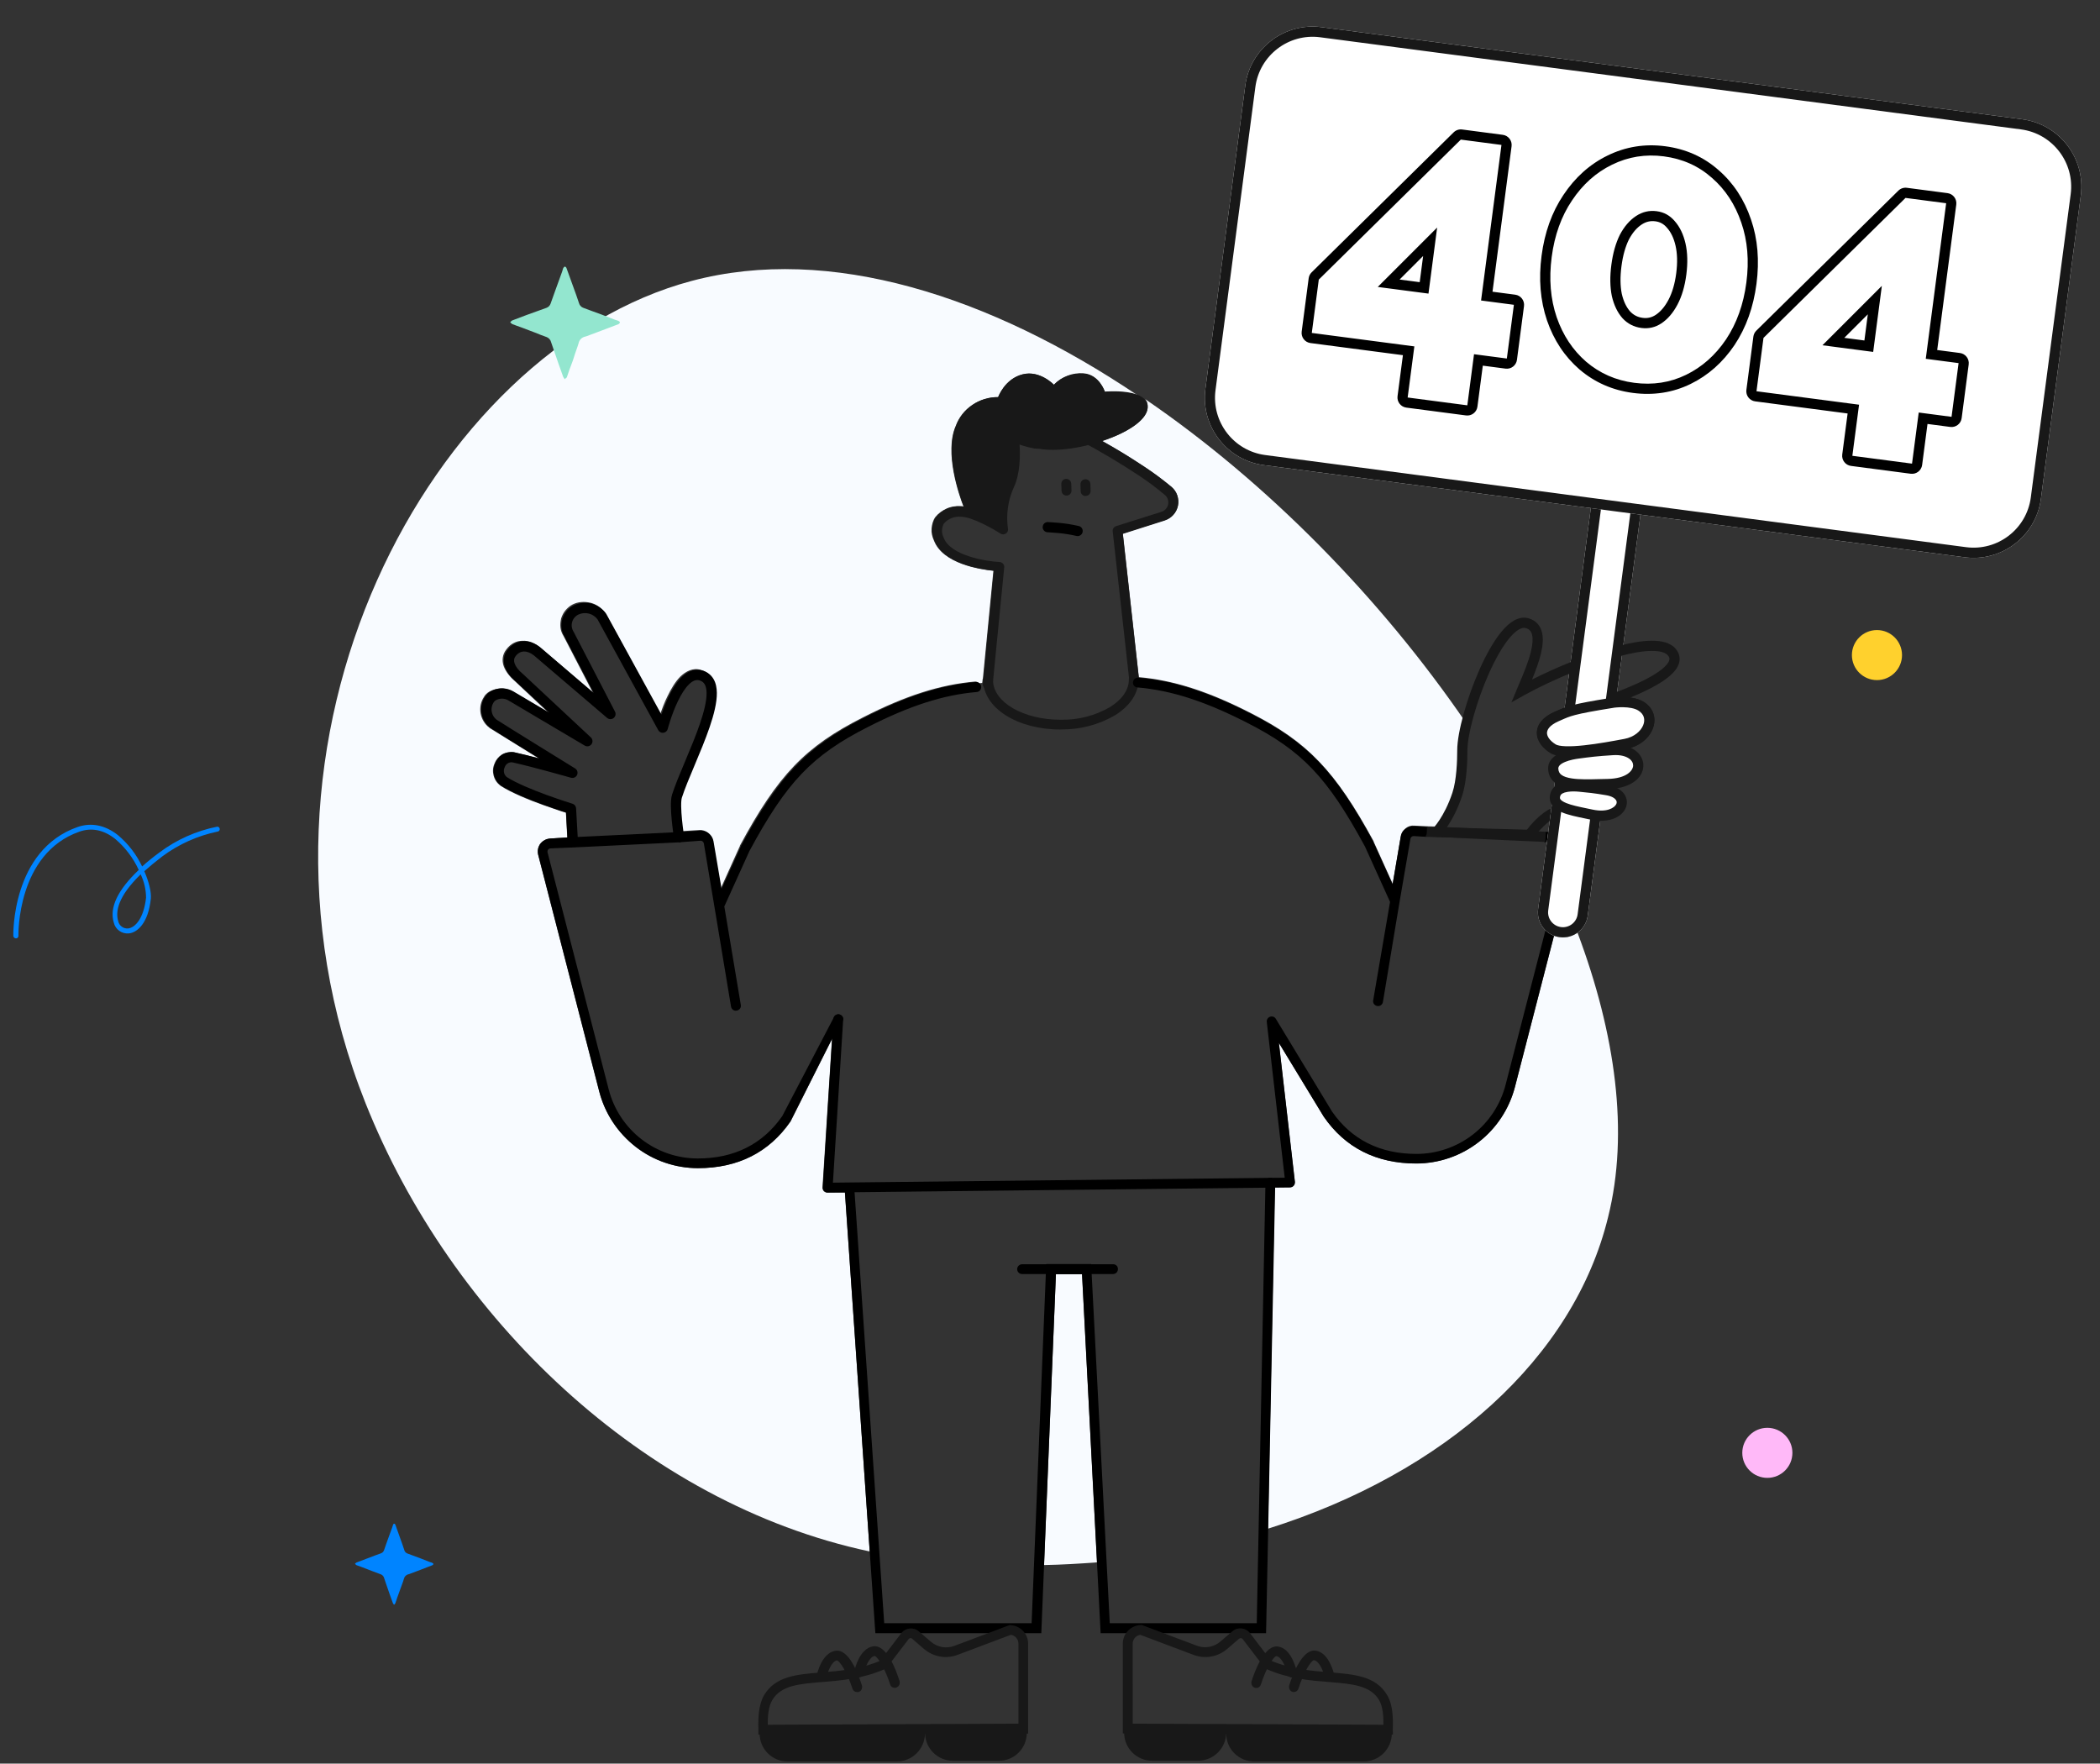 <svg width="618" height="519" viewBox="0 0 618 519" fill="none" xmlns="http://www.w3.org/2000/svg">
<rect x="0" y="0" width="618" height="519" fill="#333333" stroke="none"/>
<g clip-path="url(#clip0)">
<path d="M243.541 350.974C243.341 350.974 243.141 350.974 242.941 350.874C242.741 350.774 242.641 350.674 242.441 350.574C242.341 350.474 242.241 350.274 242.141 350.074C242.041 349.874 242.041 349.674 242.041 349.474L244.841 305.774L244.541 306.374L232.641 330.074C226.341 339.174 217.141 343.774 205.341 343.774C198.741 343.774 192.241 341.574 187.041 337.474C181.841 333.374 178.041 327.774 176.341 321.274L158.341 251.474C158.141 250.674 158.241 249.774 158.541 249.074C158.841 248.274 159.441 247.674 160.241 247.274C160.741 246.974 161.241 246.874 161.841 246.774L166.941 246.474L166.541 239.174C166.141 239.074 165.741 238.874 165.241 238.774C163.841 238.274 161.941 237.674 159.741 236.874C155.541 235.374 150.441 233.274 147.341 231.274C147.341 231.274 147.241 231.274 147.241 231.174C146.241 230.474 145.541 229.374 145.241 228.174C144.941 226.974 145.041 225.774 145.541 224.674C145.941 223.574 146.741 222.674 147.641 222.074C148.641 221.474 149.841 221.274 151.041 221.374C151.041 221.374 151.041 221.374 151.141 221.374C153.241 221.874 155.941 222.474 158.541 223.174C157.941 222.774 157.341 222.474 156.741 222.074C151.241 218.674 145.441 215.074 144.141 214.274C144.141 214.274 144.041 214.274 144.041 214.174C142.641 213.174 141.741 211.574 141.441 209.974C141.141 208.274 141.441 206.574 142.441 205.074C142.941 204.174 143.741 203.574 144.741 203.174C145.741 202.774 146.741 202.574 147.841 202.574C148.941 202.674 149.941 202.974 150.841 203.474L161.341 209.674L151.541 200.474C150.041 199.174 148.841 197.674 148.241 196.074C147.641 194.374 147.841 192.574 149.041 191.074C150.241 189.474 151.941 188.574 153.741 188.574C155.541 188.474 157.241 189.174 158.741 190.374L174.441 203.774L165.841 187.174C165.341 186.374 165.041 185.574 164.941 184.674C164.841 183.774 164.941 182.874 165.141 181.974C165.441 181.074 165.841 180.274 166.441 179.574C167.041 178.874 167.741 178.274 168.541 177.874C170.141 177.074 171.941 176.974 173.741 177.374C175.441 177.774 176.941 178.874 178.041 180.274C178.041 180.274 178.141 180.374 178.141 180.474L194.341 210.074C194.841 208.574 195.541 206.674 196.441 204.874C197.441 202.774 198.741 200.574 200.241 199.074C201.841 197.574 203.941 196.374 206.341 197.174C207.841 197.574 208.941 198.474 209.641 199.674C210.341 200.874 210.541 202.274 210.641 203.674C210.641 206.574 209.741 210.074 208.541 213.674C207.341 217.374 205.641 221.274 204.141 224.874V224.974C202.641 228.574 201.241 231.874 200.441 234.474C200.341 234.874 200.241 235.774 200.241 237.074C200.241 238.274 200.341 239.674 200.441 240.974C200.541 242.274 200.741 243.474 200.841 244.474V244.574L205.741 244.274C206.641 244.174 207.541 244.474 208.341 245.074C209.041 245.674 209.541 246.474 209.741 247.374L212.141 261.374L217.741 248.974V248.874C228.941 228.074 237.041 219.674 253.841 211.174C266.541 204.674 276.741 201.474 286.941 200.574C287.141 200.574 287.341 200.574 287.541 200.674C287.741 200.774 287.941 200.874 288.041 200.974C288.041 200.974 288.041 201.074 288.141 201.074C288.441 201.074 288.741 200.974 289.041 200.974L289.141 200.274V200.174C289.141 200.074 289.141 199.874 289.241 199.774L292.341 167.974C288.241 167.574 277.441 165.874 274.841 159.074C274.341 157.974 274.041 156.774 274.141 155.574C274.241 154.374 274.541 153.174 275.241 152.174C276.141 151.074 277.241 150.274 278.541 149.674C279.841 149.074 281.241 148.874 282.641 148.974C282.941 148.974 283.241 148.974 283.541 149.074C282.241 145.774 277.841 133.174 281.241 125.374C282.141 122.874 283.841 120.674 286.141 119.174C288.341 117.674 291.041 116.874 293.741 116.874C293.741 116.874 295.641 111.474 300.941 110.174C306.041 108.874 310.141 113.274 310.141 113.274C311.241 112.074 312.641 111.174 314.141 110.674C315.641 110.074 317.241 109.874 318.841 109.974C323.541 110.274 325.141 115.374 325.141 115.374C325.141 115.374 331.141 114.874 334.841 116.374C291.341 87.074 244.141 71.874 203.541 82.674C127.441 102.874 64.741 216.874 107.541 324.574C132.641 387.674 189.241 442.374 255.941 456.574L248.641 350.974H243.541Z" fill="#F8FBFF"/>
<path d="M310.741 374.974L307.241 460.574C312.541 460.474 317.641 460.174 322.841 459.774L318.441 374.974H310.741Z" fill="#F8FBFF"/>
<path d="M478.341 218.874C484.941 217.574 487.841 210.774 482.841 207.774C479.941 206.074 474.841 206.774 474.841 206.774C462.341 208.774 461.741 209.274 458.041 210.874C452.241 213.474 452.841 217.674 457.141 220.274C460.141 222.274 471.741 220.174 478.341 218.874Z" fill="white"/>
<path d="M430.341 220.774C430.341 218.774 430.741 215.974 431.541 212.874C406.441 176.174 373.041 142.074 337.041 117.474C337.641 118.174 337.841 118.974 337.741 120.074C337.241 123.874 331.441 127.474 324.341 129.774C328.641 132.174 332.941 134.774 337.041 137.574C339.741 139.374 342.241 141.274 344.741 143.274C345.541 143.974 346.141 144.774 346.441 145.774C346.741 146.774 346.841 147.774 346.641 148.774C346.441 149.774 345.941 150.774 345.241 151.474C344.541 152.274 343.641 152.774 342.741 153.074L330.441 156.974L335.141 199.274C345.241 200.174 355.441 203.374 368.141 209.874C384.841 218.374 392.941 226.874 404.241 247.574V247.674L409.841 260.074L412.241 246.074C412.341 245.174 412.841 244.374 413.641 243.774C414.341 243.174 415.241 242.874 416.241 242.974L420.341 243.174L424.041 243.274C425.241 241.574 427.241 238.474 428.841 233.774C430.141 229.774 430.341 223.774 430.341 220.774Z" fill="#F8FBFF"/>
<path d="M482.841 207.774C479.941 206.074 474.841 206.774 474.841 206.774C462.341 208.774 461.741 209.274 458.041 210.874C452.241 213.474 452.841 217.674 457.141 220.274C460.241 222.174 471.741 220.074 478.441 218.874C484.941 217.674 487.841 210.774 482.841 207.774Z" stroke="#181818" stroke-width="3"/>
<path d="M464.241 274.474C462.741 275.474 460.941 276.074 459.041 275.774C458.441 275.674 457.841 275.574 457.341 275.374L445.841 319.874C444.141 326.274 440.441 331.974 435.141 336.074C429.841 340.174 423.441 342.374 416.741 342.374C405.041 342.374 395.841 337.774 389.541 328.574L376.341 306.874L381.041 347.774C381.041 347.974 381.041 348.174 380.941 348.374C380.841 348.574 380.741 348.774 380.641 348.874C380.541 348.974 380.341 349.174 380.141 349.274C379.941 349.374 379.741 349.374 379.541 349.374H375.141L373.141 449.874C425.341 433.474 463.141 399.574 473.241 358.174C479.441 333.374 475.441 304.274 464.241 274.474Z" fill="#F8FBFF"/>
<path d="M115.949 472.274C115.821 472.122 115.711 471.957 115.62 471.781C114.948 469.906 114.249 468.017 113.632 466.141C113.427 465.58 113.235 465.019 113.057 464.444C113.001 464.202 112.891 463.976 112.734 463.784C112.577 463.592 112.378 463.438 112.152 463.335L109.603 462.377L106.697 461.255C106.108 461.035 105.518 460.844 104.929 460.611C104.754 460.498 104.597 460.359 104.463 460.2C104.627 460.077 104.751 459.872 104.929 459.817L107.889 458.695L110.631 457.654L112.138 457.107C112.342 457.031 112.527 456.91 112.679 456.754C112.831 456.598 112.946 456.41 113.015 456.203C113.317 455.291 113.618 454.428 113.92 453.616C114.427 452.247 114.921 450.878 115.414 449.51C115.482 449.239 115.569 448.974 115.674 448.716C115.674 448.565 115.894 448.401 116.031 448.401C116.168 448.401 116.305 448.579 116.36 448.729C117.045 450.618 117.73 452.494 118.375 454.369C118.58 454.944 118.772 455.533 118.964 456.108C119.017 456.351 119.132 456.577 119.298 456.764C119.463 456.951 119.674 457.092 119.91 457.175C121.198 457.641 122.473 458.12 123.761 458.613C124.666 458.968 125.584 459.338 126.502 459.68C126.735 459.776 126.996 459.817 127.215 459.927C127.434 460.036 127.544 460.146 127.544 460.269C127.522 460.349 127.483 460.422 127.428 460.484C127.373 460.546 127.305 460.594 127.229 460.625C124.995 461.515 122.761 462.336 120.54 463.185C120.44 463.231 120.334 463.263 120.225 463.28C119.888 463.352 119.58 463.52 119.337 463.762C119.094 464.005 118.926 464.313 118.854 464.649C118.58 465.649 118.169 466.607 117.826 467.592L116.839 470.33C116.661 470.85 116.511 471.384 116.305 471.904C116.264 471.973 116.127 472.096 115.949 472.274Z" fill="#0084FF"/>
<path d="M520.105 434.917C524.177 434.917 527.479 431.62 527.479 427.552C527.479 423.485 524.177 420.188 520.105 420.188C516.032 420.188 512.731 423.485 512.731 427.552C512.731 431.62 516.032 434.917 520.105 434.917Z" fill="#FFB9F8"/>
<path d="M552.363 200.145C556.435 200.145 559.737 196.848 559.737 192.781C559.737 188.714 556.435 185.416 552.363 185.416C548.291 185.416 544.989 188.714 544.989 192.781C544.989 196.848 548.291 200.145 552.363 200.145Z" fill="#FFD12D"/>
<path d="M166.201 111.605C166.034 111.388 165.883 111.159 165.749 110.92C164.803 108.306 163.885 105.705 163.008 103.104C162.734 102.337 162.459 101.543 162.199 100.75C162.123 100.412 161.968 100.096 161.746 99.83C161.525 99.563 161.243 99.353 160.924 99.216C159.732 98.792 158.567 98.354 157.361 97.847L153.249 96.287C152.427 95.972 151.604 95.726 150.782 95.384C150.536 95.236 150.318 95.046 150.138 94.822C150.357 94.644 150.535 94.371 150.782 94.288C152.152 93.755 153.523 93.248 154.894 92.728L158.69 91.359L160.815 90.593C161.099 90.49 161.356 90.325 161.568 90.109C161.779 89.894 161.939 89.633 162.035 89.347C162.459 88.142 162.884 86.938 163.309 85.774L165.406 79.997C165.502 79.627 165.616 79.261 165.749 78.902C165.859 78.697 166.078 78.464 166.256 78.464C166.434 78.464 166.654 78.724 166.722 78.93L169.546 86.732L170.368 89.141C170.452 89.484 170.622 89.799 170.862 90.057C171.102 90.316 171.403 90.51 171.739 90.62C173.548 91.263 175.343 91.989 177.139 92.605L180.976 94.097C181.305 94.22 181.675 94.275 181.977 94.425C182.279 94.576 182.429 94.727 182.429 94.904C182.397 95.012 182.343 95.111 182.27 95.196C182.196 95.281 182.106 95.35 182.004 95.397C178.852 96.615 175.741 97.765 172.616 98.943C172.479 99 172.337 99.041 172.191 99.066C171.716 99.166 171.28 99.404 170.939 99.75C170.598 100.096 170.366 100.534 170.272 101.01C169.874 102.379 169.299 103.747 168.901 105.116C168.504 106.485 167.969 107.635 167.531 108.922C167.284 109.634 167.065 110.373 166.791 111.085C166.599 111.194 166.448 111.345 166.201 111.605Z" fill="#93E6CF"/>
<path d="M4.125 275.893C3.999 275.766 3.926 275.596 3.918 275.418C3.906 275.172 3.372 250.195 22.818 243.386C26.839 241.985 30.933 242.798 34.685 245.749C37.707 248.278 40.145 251.43 41.831 254.989C43.334 253.626 45.042 252.245 46.96 250.836C51.966 247.089 57.748 244.509 63.883 243.283C64.062 243.263 64.242 243.312 64.386 243.42C64.53 243.529 64.627 243.688 64.656 243.866C64.677 243.959 64.678 244.055 64.66 244.149C64.643 244.243 64.606 244.332 64.552 244.41C64.499 244.489 64.43 244.557 64.35 244.608C64.27 244.659 64.18 244.694 64.085 244.709C58.187 245.927 52.627 248.416 47.792 252.003C45.738 253.572 43.984 255.032 42.468 256.377C43.859 259.556 44.554 262.547 44.392 264.426C43.663 271.653 40.398 274.494 37.865 274.689C36.876 274.776 35.888 274.502 35.084 273.919C34.279 273.337 33.713 272.483 33.488 271.516C32.142 267.119 34.62 261.915 40.829 256.014C39.217 252.499 36.852 249.381 33.899 246.881C30.506 244.209 26.964 243.487 23.381 244.741C4.932 251.181 5.41 275.146 5.423 275.415C5.425 275.556 5.386 275.695 5.311 275.815C5.238 275.933 5.132 276.027 5.005 276.085C4.875 276.144 4.73 276.16 4.59 276.131C4.451 276.114 4.32 276.056 4.214 275.965L4.125 275.893ZM41.398 257.307C34.663 263.851 33.962 268.263 34.772 271.043C34.906 271.697 35.274 272.279 35.806 272.682C36.339 273.084 37 273.28 37.666 273.232C39.869 273.011 42.336 270.114 42.983 264.165C42.965 261.791 42.423 259.449 41.398 257.307Z" fill="#0084FF"/>
<path d="M372.586 480.627H323.902L318.42 374.936H310.744L306.441 480.627H257.606L248.573 349.626C248.533 349.445 248.533 349.258 248.573 349.078C248.629 348.896 248.723 348.728 248.848 348.584C248.973 348.44 249.127 348.324 249.3 348.243C249.466 348.157 249.648 348.106 249.834 348.092C250.02 348.058 250.21 348.058 250.396 348.092C250.574 348.156 250.741 348.249 250.89 348.366C251.027 348.498 251.143 348.65 251.232 348.818C251.317 348.989 251.369 349.175 251.383 349.365L260.21 477.684H303.59L307.893 371.979H321.106L326.589 477.684H369.845L372.408 347.997C372.407 347.807 372.445 347.618 372.521 347.444C372.596 347.27 372.707 347.113 372.847 346.984C372.981 346.85 373.142 346.746 373.319 346.677C373.496 346.609 373.685 346.578 373.875 346.587C374.063 346.587 374.249 346.626 374.421 346.702C374.593 346.777 374.748 346.887 374.875 347.025C375.008 347.16 375.113 347.321 375.184 347.497C375.254 347.673 375.289 347.862 375.287 348.051L372.586 480.627Z" fill="black"/>
<path d="M327.548 374.936H300.78C300.4 374.93 300.037 374.778 299.766 374.512C299.631 374.378 299.524 374.219 299.451 374.044C299.378 373.869 299.341 373.681 299.341 373.492C299.341 373.302 299.378 373.115 299.451 372.939C299.524 372.764 299.631 372.606 299.766 372.472C300.037 372.206 300.4 372.054 300.78 372.048H327.548C327.741 372.038 327.934 372.068 328.114 372.138C328.294 372.208 328.457 372.314 328.593 372.451C328.729 372.588 328.834 372.752 328.902 372.933C328.97 373.113 328.999 373.306 328.987 373.499C328.984 373.876 328.837 374.238 328.576 374.512C328.3 374.779 327.933 374.931 327.548 374.936Z" fill="black"/>
<path d="M409.922 510.455L330.426 510.126V483.789C330.401 482.341 330.95 480.942 331.954 479.898C332.959 478.854 334.336 478.25 335.786 478.218H336.046L352.301 484.337C353.452 484.758 354.695 484.863 355.9 484.642C357.106 484.42 358.229 483.88 359.155 483.077L362.663 480.079C363.034 479.752 363.468 479.505 363.938 479.354C364.413 479.213 364.911 479.166 365.405 479.217C365.887 479.277 366.352 479.43 366.775 479.669C367.216 479.913 367.599 480.249 367.899 480.654L374.039 488.717C380.015 491.236 385.991 491.715 391.323 492.139C398.573 492.728 404.823 493.221 408.181 498.778C409.95 501.694 409.977 505.623 409.881 509.058L409.922 510.455ZM333.346 507.252L407.126 507.566C407.126 505.267 407.03 502.269 405.824 500.27C403.22 495.972 397.916 495.548 391.186 495C385.58 494.562 379.207 494.056 372.683 491.167L372.34 491.03L365.747 482.406C365.682 482.316 365.598 482.241 365.5 482.187C365.408 482.131 365.306 482.094 365.199 482.078C364.996 482.064 364.795 482.128 364.637 482.256L361.128 485.267C359.799 486.409 358.188 487.175 356.462 487.486C354.737 487.796 352.959 487.64 351.315 487.033L335.58 481.106C334.94 481.208 334.358 481.533 333.935 482.023C333.524 482.523 333.309 483.156 333.332 483.803L333.346 507.252Z" fill="#181818"/>
<path d="M369.722 496.697C369.582 496.724 369.437 496.724 369.297 496.697C369.115 496.641 368.947 496.548 368.804 496.424C368.511 496.179 368.324 495.831 368.283 495.452C368.241 495.267 368.241 495.075 368.283 494.891C369.324 491.55 372.203 483.94 376.15 484.556C380.098 485.172 381.454 491.222 381.633 491.893C381.71 492.268 381.635 492.659 381.424 492.98C381.214 493.3 380.884 493.525 380.509 493.604C380.323 493.652 380.129 493.661 379.939 493.629C379.75 493.597 379.569 493.526 379.409 493.421C379.248 493.315 379.112 493.176 379.009 493.015C378.906 492.853 378.838 492.671 378.809 492.481C378.48 490.934 377.288 487.69 375.67 487.389C374.93 487.266 372.614 490.798 371.051 495.753C370.96 496.04 370.783 496.293 370.544 496.478C370.3 496.662 370.001 496.758 369.695 496.752L369.722 496.697Z" fill="#181818"/>
<path d="M380.81 497.957C380.661 497.962 380.512 497.939 380.372 497.888C380.191 497.836 380.023 497.748 379.878 497.628C379.73 497.509 379.609 497.359 379.522 497.19C379.428 497.027 379.372 496.844 379.357 496.656C379.323 496.471 379.323 496.281 379.357 496.095C380.413 492.755 383.291 485.144 387.225 485.76C391.158 486.376 392.543 492.413 392.707 493.097C392.741 493.283 392.741 493.473 392.707 493.659C392.671 493.845 392.596 494.022 392.488 494.179C392.392 494.343 392.255 494.48 392.091 494.576C391.941 494.687 391.767 494.762 391.583 494.795C391.398 494.829 391.207 494.829 391.021 494.795C390.834 494.759 390.657 494.684 390.501 494.576C390.338 494.478 390.198 494.347 390.089 494.192C389.985 494.034 389.911 493.857 389.87 493.672C389.555 492.125 388.362 488.881 386.731 488.58C385.991 488.416 383.689 491.988 382.112 496.944C382.026 497.23 381.848 497.48 381.605 497.656C381.366 497.841 381.072 497.942 380.769 497.943L380.81 497.957Z" fill="#181818"/>
<path d="M401.274 518.38H369.147C368.061 518.389 366.984 518.184 365.978 517.775C364.973 517.366 364.058 516.763 363.287 515.999C362.516 515.236 361.904 514.327 361.487 513.326C361.069 512.325 360.854 511.252 360.854 510.167V509.592H409.593V510.167C409.572 512.339 408.699 514.416 407.161 515.951C405.623 517.487 403.544 518.359 401.37 518.38H401.274Z" fill="#181818"/>
<path d="M352.562 518.161H339.116C338.031 518.17 336.954 517.965 335.948 517.556C334.943 517.147 334.028 516.544 333.257 515.78C332.486 515.016 331.874 514.108 331.457 513.107C331.039 512.106 330.824 511.032 330.824 509.948V509.359H360.854V509.948C360.833 512.132 359.95 514.218 358.398 515.756C356.845 517.294 354.748 518.158 352.562 518.161Z" fill="#181818"/>
<path d="M223.189 510.455V509.086C223.093 505.65 223.189 501.721 224.889 498.806C228.261 493.248 234.483 492.755 241.748 492.166C247.038 491.742 253.014 491.263 259.031 488.744L265.185 480.682C265.479 480.281 265.852 479.945 266.282 479.696C266.704 479.457 267.17 479.304 267.652 479.244C268.145 479.193 268.644 479.24 269.119 479.381C269.598 479.532 270.041 479.779 270.421 480.107L273.916 483.104C274.848 483.92 275.984 484.467 277.203 484.689C278.421 484.911 279.678 484.798 280.838 484.364L297.079 478.245H297.203C298.652 478.277 300.03 478.882 301.034 479.926C302.038 480.97 302.588 482.369 302.562 483.816V510.167L223.189 510.455ZM267.995 482.064H267.913C267.806 482.08 267.703 482.117 267.611 482.174C267.518 482.228 267.438 482.303 267.378 482.393L260.772 491.017L260.429 491.167C253.905 494.042 247.545 494.535 241.926 495C235.21 495.548 229.892 495.958 227.301 500.257C226.081 502.255 225.931 505.253 225.931 507.566L299.711 507.238V483.789C299.737 483.146 299.522 482.516 299.108 482.023C298.699 481.523 298.117 481.195 297.477 481.106L281.742 487.019C280.101 487.63 278.326 487.79 276.602 487.485C274.876 487.171 273.263 486.406 271.929 485.267L268.433 482.256C268.298 482.133 268.123 482.065 267.94 482.064H267.995Z" fill="#181818"/>
<path d="M263.321 496.697C263.014 496.709 262.711 496.616 262.462 496.435C262.214 496.254 262.033 495.994 261.951 495.698C260.415 490.825 258.113 487.334 257.373 487.334C255.742 487.608 254.549 490.88 254.234 492.413C254.155 492.788 253.93 493.117 253.609 493.327C253.288 493.537 252.897 493.612 252.521 493.535C252.15 493.456 251.826 493.235 251.616 492.919C251.509 492.763 251.435 492.586 251.4 492.4C251.364 492.214 251.368 492.023 251.411 491.838C251.548 491.153 252.904 485.199 256.893 484.501C260.881 483.803 263.746 491.496 264.76 494.822C264.795 495.008 264.795 495.198 264.76 495.383C264.745 495.575 264.689 495.762 264.596 495.931C264.513 496.099 264.39 496.244 264.239 496.355C264.094 496.478 263.927 496.571 263.746 496.629C263.6 496.677 263.447 496.7 263.294 496.697H263.321Z" fill="#181818"/>
<path d="M252.247 497.957C251.943 497.961 251.646 497.87 251.397 497.697C251.152 497.527 250.969 497.282 250.876 496.999C249.341 492.139 247.025 488.635 246.285 488.635C244.667 488.909 243.543 492.18 243.16 493.727C243.123 493.913 243.048 494.089 242.939 494.245C242.831 494.4 242.691 494.532 242.529 494.63C242.373 494.738 242.196 494.811 242.009 494.847C241.823 494.882 241.631 494.878 241.446 494.836C241.261 494.801 241.085 494.728 240.93 494.622C240.774 494.516 240.642 494.379 240.542 494.22C240.434 494.064 240.361 493.887 240.325 493.701C240.29 493.514 240.293 493.323 240.336 493.138C240.473 492.454 241.816 486.499 245.819 485.801C249.821 485.103 252.672 492.796 253.686 496.122C253.719 496.308 253.719 496.498 253.686 496.684C253.673 496.876 253.617 497.064 253.521 497.231C253.434 497.4 253.313 497.55 253.165 497.669C253.016 497.783 252.849 497.87 252.672 497.929C252.522 497.957 252.369 497.957 252.219 497.929L252.247 497.957Z" fill="#181818"/>
<path d="M223.478 509.551H272.203V510.167C272.181 512.351 271.299 514.437 269.746 515.975C268.194 517.513 266.097 518.377 263.911 518.38H231.77C229.589 518.38 227.497 517.515 225.955 515.975C224.412 514.434 223.546 512.345 223.546 510.167L223.478 509.551Z" fill="#181818"/>
<path d="M272.203 509.305H302.178V509.893C302.187 510.983 301.979 512.064 301.565 513.073C301.152 514.082 300.542 514.999 299.77 515.77C298.998 516.541 298.08 517.15 297.07 517.563C296.06 517.976 294.977 518.184 293.886 518.175H280.454C279.368 518.175 278.293 517.96 277.291 517.543C276.289 517.126 275.379 516.515 274.614 515.745C273.85 514.975 273.246 514.062 272.836 513.057C272.427 512.053 272.221 510.978 272.23 509.893V509.305H272.203Z" fill="#181818"/>
<path d="M312.06 214.682C299.368 214.682 289.404 208.358 289.335 200.186C289.335 199.803 289.487 199.436 289.756 199.164C290.026 198.893 290.392 198.738 290.775 198.735C290.962 198.732 291.148 198.764 291.323 198.83C291.498 198.902 291.657 199.009 291.789 199.145C291.925 199.277 292.032 199.435 292.104 199.611C292.185 199.782 292.228 199.969 292.227 200.158C292.227 206.619 301.15 211.807 312.06 211.807H312.334C317.386 211.889 322.363 210.587 326.726 208.043C330.33 205.784 332.29 202.869 332.208 199.83C332.21 199.637 332.247 199.447 332.318 199.268C332.392 199.098 332.494 198.941 332.619 198.803C332.757 198.673 332.914 198.567 333.085 198.488C333.441 198.343 333.84 198.343 334.196 198.488C334.366 198.562 334.524 198.664 334.662 198.789C334.791 198.926 334.898 199.084 334.977 199.255C335.046 199.429 335.083 199.615 335.087 199.802C335.087 203.909 332.674 207.632 328.233 210.438C323.418 213.267 317.92 214.725 312.334 214.655L312.06 214.682Z" fill="#181818"/>
<path d="M313.65 145.827C313.313 145.777 313.004 145.613 312.773 145.362C312.545 145.11 312.414 144.785 312.403 144.445L312.334 142.405C312.329 142.214 312.361 142.024 312.429 141.845C312.497 141.667 312.6 141.504 312.732 141.365C312.931 141.158 313.187 141.014 313.468 140.952C313.748 140.889 314.041 140.91 314.31 141.012C314.579 141.114 314.811 141.293 314.979 141.526C315.147 141.759 315.243 142.036 315.254 142.323L315.322 144.363C315.326 144.55 315.294 144.736 315.226 144.91C315.16 145.089 315.058 145.252 314.925 145.389C314.798 145.529 314.644 145.641 314.473 145.718C314.301 145.799 314.114 145.841 313.924 145.841L313.65 145.827Z" fill="#181818"/>
<path d="M319.27 145.964C318.935 145.908 318.627 145.744 318.392 145.499C318.164 145.248 318.037 144.921 318.036 144.582L317.967 142.528C317.959 142.143 318.102 141.77 318.365 141.488C318.498 141.348 318.657 141.237 318.834 141.159C319.01 141.081 319.2 141.04 319.393 141.036C319.772 141.025 320.14 141.162 320.419 141.418C320.698 141.673 320.866 142.028 320.887 142.405L320.956 144.459C320.958 144.65 320.926 144.84 320.86 145.02C320.785 145.19 320.683 145.348 320.558 145.485C320.429 145.621 320.275 145.733 320.106 145.814C319.933 145.892 319.747 145.934 319.557 145.937L319.27 145.964Z" fill="#181818"/>
<path d="M290.678 202.773H290.541C290.35 202.763 290.162 202.714 289.991 202.628C289.819 202.541 289.668 202.42 289.547 202.272C289.425 202.123 289.336 201.951 289.286 201.766C289.235 201.581 289.224 201.388 289.253 201.198L292.474 167.948C288.362 167.538 277.534 165.799 274.985 159.064C274.468 157.982 274.235 156.786 274.307 155.589C274.379 154.392 274.754 153.233 275.396 152.22C276.27 151.136 277.393 150.278 278.669 149.718C279.946 149.158 281.338 148.913 282.729 149.003C285.977 149.003 290.637 151.33 293.488 152.946C293.354 149.172 294.115 145.419 295.709 141.995C298.08 137.108 296.942 128.744 296.928 128.662C296.889 128.407 296.922 128.146 297.024 127.909C297.122 127.673 297.283 127.469 297.49 127.32C297.695 127.166 297.936 127.067 298.189 127.033C298.446 127.007 298.705 127.044 298.943 127.142C300.824 127.954 302.786 128.564 304.796 128.963C306.715 129.278 313.348 127.526 317.131 126.348C317.309 126.29 317.496 126.268 317.683 126.285C317.869 126.301 318.05 126.355 318.214 126.444C324.699 129.806 330.999 133.512 337.088 137.546C339.755 139.313 342.318 141.232 344.763 143.295C345.544 143.963 346.131 144.828 346.463 145.8C346.804 146.767 346.876 147.808 346.668 148.812C346.465 149.83 345.991 150.776 345.297 151.549C344.605 152.309 343.727 152.875 342.748 153.192L330.413 157.121L335.141 199.556C335.182 199.745 335.182 199.941 335.141 200.131C335.089 200.311 335.001 200.479 334.881 200.624C334.758 200.772 334.609 200.897 334.442 200.993C334.274 201.076 334.094 201.132 333.908 201.157C333.722 201.192 333.531 201.192 333.346 201.157C333.159 201.11 332.986 201.021 332.839 200.897C332.688 200.786 332.566 200.641 332.482 200.473C332.39 200.308 332.33 200.127 332.304 199.939L327.452 156.382C327.407 156.057 327.48 155.726 327.658 155.451C327.835 155.172 328.1 154.96 328.411 154.848L341.844 150.605C342.331 150.443 342.766 150.155 343.106 149.77C343.445 149.385 343.676 148.918 343.776 148.415C343.87 147.912 343.832 147.393 343.666 146.909C343.498 146.43 343.204 146.005 342.817 145.677C340.447 143.668 337.962 141.799 335.374 140.078C329.576 136.234 323.588 132.684 317.433 129.442C314.856 130.236 307.249 132.454 304.371 131.974C302.901 131.715 301.457 131.331 300.053 130.825C300.245 133.946 300.259 139.449 298.34 143.432C296.63 147.231 296.036 151.437 296.627 155.56C296.686 155.836 296.659 156.123 296.549 156.383C296.438 156.643 296.25 156.862 296.01 157.011C295.781 157.171 295.508 157.257 295.229 157.258C294.947 157.259 294.671 157.178 294.434 157.025C292.296 155.656 286.046 152.07 282.77 152.07C281.844 151.986 280.911 152.121 280.047 152.463C279.183 152.806 278.411 153.346 277.795 154.041C277.433 154.679 277.236 155.398 277.222 156.132C277.207 156.865 277.376 157.591 277.712 158.243C279.714 163.554 290.254 165.197 294.16 165.389C294.552 165.418 294.92 165.594 295.188 165.882C295.311 166.031 295.404 166.203 295.462 166.388C295.526 166.573 295.549 166.769 295.53 166.963L292.131 201.486C292.088 201.84 291.918 202.166 291.652 202.403C291.381 202.638 291.036 202.769 290.678 202.773Z" fill="#181818"/>
<path d="M283.963 149.893C283.963 149.893 277.425 134.466 281.331 125.349C282.272 122.828 283.97 120.66 286.193 119.14C288.416 117.621 291.055 116.825 293.749 116.862C293.749 116.862 295.668 111.482 300.972 110.155C306.043 108.895 310.155 113.207 310.155 113.207C311.271 112.046 312.629 111.145 314.134 110.567C315.638 109.99 317.251 109.751 318.858 109.867C323.519 110.196 325.15 115.247 325.15 115.247C325.15 115.247 338.527 114.029 337.704 120.298C336.814 127.279 314.87 134.521 304.59 131.796C303.014 131.386 299.327 130.291 299.327 130.291C299.859 132.35 300.003 134.49 299.752 136.601C299.423 140.708 297.696 141.543 297.148 143.719L296.147 146.594C295.843 149.04 295.903 151.517 296.326 153.945L295.202 155.519L283.963 149.893Z" fill="#181818"/>
<path d="M416.131 243.141C415.201 243.085 414.284 243.376 413.557 243.958C412.83 244.54 412.345 245.371 412.197 246.289L409.826 260.279L404.179 247.863V247.768C392.94 227.015 384.84 218.556 368.118 210.041C355.413 203.539 345.174 200.295 334.991 199.433C334.608 199.407 334.23 199.53 333.935 199.775C333.788 199.893 333.667 200.041 333.58 200.208C333.493 200.375 333.441 200.558 333.428 200.747C333.4 200.942 333.415 201.141 333.472 201.329C333.528 201.518 333.625 201.693 333.755 201.841C333.885 201.989 334.046 202.108 334.226 202.188C334.406 202.268 334.601 202.309 334.799 202.307C344.626 203.156 354.508 206.332 366.871 212.628C383.181 220.91 390.638 228.754 401.685 249.109L409.072 265.412L404.111 294.378C404.07 294.567 404.07 294.763 404.111 294.953C404.157 295.139 404.236 295.315 404.344 295.473C404.457 295.629 404.602 295.76 404.769 295.856C404.927 295.955 405.105 296.02 405.289 296.048C405.479 296.088 405.675 296.088 405.865 296.048C406.052 296.005 406.229 295.926 406.386 295.815C406.538 295.702 406.668 295.563 406.77 295.404C406.864 295.237 406.933 295.058 406.975 294.871L411.087 270.108L411.937 265.029L415.076 246.796C415.122 246.579 415.243 246.385 415.418 246.248C415.596 246.114 415.812 246.042 416.035 246.043L419.841 246.274L420.215 243.373L416.131 243.141Z" fill="black"/>
<path d="M460.224 248.329C460.359 248.329 460.492 248.367 460.608 248.438C460.73 248.502 460.838 248.59 460.923 248.698C460.995 248.811 461.046 248.937 461.074 249.068C461.108 249.198 461.108 249.335 461.074 249.465L443.064 319.278C441.561 325.086 438.169 330.231 433.421 333.905C428.672 337.579 422.837 339.575 416.83 339.578C406.071 339.578 397.71 335.348 391.995 327.107L375.451 299.812C375.285 299.529 375.022 299.316 374.711 299.21C374.404 299.108 374.072 299.108 373.765 299.21C373.449 299.313 373.181 299.527 373.012 299.812C372.838 300.085 372.761 300.408 372.792 300.729L378.069 346.573L245.12 348.038L248.135 300.017C248.151 299.829 248.127 299.639 248.066 299.46C248.005 299.281 247.907 299.117 247.779 298.977C247.657 298.834 247.508 298.718 247.34 298.635C247.168 298.552 246.982 298.501 246.792 298.484C246.601 298.473 246.41 298.5 246.229 298.563C246.049 298.626 245.882 298.723 245.74 298.851C245.597 298.978 245.481 299.132 245.398 299.304C245.315 299.476 245.267 299.663 245.257 299.853L242.132 349.42C242.118 349.616 242.146 349.812 242.214 349.995C242.284 350.183 242.391 350.355 242.529 350.502C242.662 350.644 242.823 350.757 243.003 350.833C243.182 350.908 243.376 350.945 243.571 350.94L379.659 349.448C379.862 349.436 380.061 349.39 380.249 349.311C380.431 349.225 380.594 349.104 380.728 348.955C380.858 348.802 380.956 348.626 381.016 348.435C381.079 348.245 381.103 348.045 381.085 347.846L376.37 306.917L389.555 328.613C395.874 337.771 405.043 342.412 416.789 342.412C423.441 342.401 429.9 340.184 435.153 336.108C440.405 332.032 444.152 326.328 445.805 319.894L463.829 250.081C463.945 249.535 463.945 248.971 463.829 248.425C463.717 247.876 463.488 247.357 463.157 246.905C462.83 246.454 462.403 246.084 461.91 245.824C461.424 245.546 460.879 245.387 460.32 245.358L454.841 244.774C454.677 245.828 454.465 246.898 454.341 247.774L460.224 248.329Z" fill="black"/>
<path d="M199.725 244.865L199.725 247.888L206.167 247.412C206.389 247.411 206.606 247.483 206.783 247.617C206.95 247.761 207.069 247.952 207.126 248.164L210.169 266.384L211.019 271.463L215.13 296.226C215.161 296.416 215.231 296.598 215.336 296.76C215.438 296.919 215.568 297.058 215.72 297.17C215.875 297.283 216.053 297.363 216.241 297.403C216.426 297.442 216.617 297.442 216.803 297.403C216.992 297.374 217.173 297.309 217.337 297.211C217.592 297.069 217.795 296.848 217.916 296.582C218.037 296.316 218.069 296.019 218.009 295.733L213.157 266.754L220.544 250.45C231.509 230.095 239.048 222.252 255.358 213.97C267.693 207.673 277.603 204.497 287.43 203.649C287.619 203.636 287.802 203.584 287.97 203.497C288.137 203.41 288.285 203.289 288.403 203.142C288.531 203 288.627 202.833 288.686 202.651C288.745 202.47 288.766 202.278 288.746 202.088C288.736 201.895 288.687 201.706 288.602 201.532C288.518 201.358 288.399 201.203 288.253 201.075C288.108 200.948 287.938 200.85 287.754 200.789C287.571 200.728 287.377 200.704 287.184 200.719C276.973 201.595 266.748 204.826 254.056 211.342C237.321 219.856 229.234 228.316 217.995 249.068V249.164L212.348 261.579L209.977 247.59C209.821 246.672 209.334 245.844 208.606 245.262C207.884 244.681 206.97 244.388 206.043 244.441L199.725 244.865Z" fill="black"/>
<path d="M248.148 300.113C248.184 299.787 248.107 299.459 247.93 299.182C247.753 298.906 247.487 298.698 247.175 298.594C246.87 298.482 246.535 298.482 246.23 298.594C245.919 298.7 245.656 298.913 245.489 299.196L230.207 328.449C224.492 336.662 216.117 340.92 205.372 340.92C199.363 340.923 193.524 338.931 188.775 335.255C184.025 331.58 180.635 326.431 179.138 320.619L161.128 250.806C161.1 250.676 161.1 250.54 161.128 250.409C161.154 250.275 161.211 250.149 161.293 250.04C161.376 249.935 161.478 249.847 161.594 249.78C161.715 249.71 161.852 249.672 161.992 249.67L168.475 249.399C168.352 248.523 168.122 247.43 167.971 246.376L161.855 246.768C161.296 246.8 160.752 246.96 160.265 247.234C159.529 247.641 158.947 248.278 158.608 249.047C158.269 249.815 158.192 250.674 158.387 251.491L176.397 321.304C178.063 327.719 181.809 333.403 187.051 337.467C192.293 341.531 198.736 343.746 205.372 343.767C217.131 343.767 226.301 339.126 232.619 329.968L244.544 306.314L248.148 300.113Z" fill="black"/>
<path fill-rule="evenodd" clip-rule="evenodd" d="M168.931 178.12C170.542 177.365 172.366 177.197 174.088 177.647C175.809 178.096 177.319 179.134 178.354 180.58C178.39 180.629 178.422 180.68 178.451 180.733L194.646 210.285C195.17 208.759 195.882 206.89 196.761 205.058C197.77 202.956 199.055 200.787 200.611 199.257C202.175 197.719 204.269 196.605 206.707 197.326C208.182 197.763 209.289 198.635 210 199.86C210.685 201.041 210.942 202.446 210.96 203.898C210.994 206.776 210.084 210.32 208.851 213.939C207.607 217.591 205.973 221.49 204.451 225.111L204.403 225.227C202.886 228.837 201.5 232.136 200.661 234.747C200.524 235.174 200.442 236.05 200.459 237.309C200.474 238.511 200.574 239.889 200.704 241.209C200.834 242.524 200.99 243.759 201.115 244.666C201.177 245.119 201.231 245.489 201.27 245.745C201.289 245.873 201.304 245.972 201.314 246.039L201.326 246.114L201.33 246.137C201.33 246.137 201.33 246.137 201.33 246.137C201.398 246.562 201.282 246.996 201.011 247.329C200.739 247.663 200.339 247.865 199.91 247.886L168.66 249.397C167.83 249.438 167.124 248.802 167.077 247.973L166.573 239.094C166.223 238.982 165.791 238.842 165.292 238.678C163.889 238.216 161.956 237.56 159.836 236.785C155.643 235.251 150.56 233.193 147.468 231.202C147.436 231.181 147.404 231.159 147.373 231.135C146.388 230.388 145.691 229.325 145.399 228.124C145.113 226.948 145.233 225.711 145.739 224.613C146.143 223.537 146.899 222.629 147.885 222.036C148.893 221.43 150.079 221.191 151.244 221.358C151.28 221.363 151.317 221.37 151.353 221.378C153.435 221.836 156.106 222.508 158.726 223.197C158.147 222.839 157.559 222.474 156.967 222.108C151.483 218.713 145.649 215.09 144.387 214.261C144.355 214.241 144.325 214.219 144.295 214.196C142.941 213.155 142.025 211.645 141.729 209.964C141.432 208.282 141.777 206.55 142.694 205.11L142.695 205.107C143.245 204.248 144.039 203.573 144.976 203.17C145.952 202.727 147.022 202.526 148.093 202.584C149.17 202.643 150.216 202.961 151.143 203.513C151.143 203.513 151.144 203.514 151.145 203.514L161.66 209.738L151.826 200.556C150.297 199.294 149.11 197.802 148.572 196.198C148.008 194.519 148.177 192.739 149.354 191.223L149.356 191.221C150.589 189.639 152.223 188.769 154.024 188.701C155.784 188.635 157.518 189.338 159.024 190.526C159.039 190.538 159.054 190.55 159.069 190.563L174.742 203.947L166.143 187.36C165.683 186.594 165.385 185.742 165.269 184.856C165.15 183.952 165.222 183.032 165.481 182.157C165.74 181.282 166.18 180.471 166.772 179.776C167.364 179.082 168.096 178.519 168.92 178.125L168.931 178.12ZM168.449 227.426L168.034 228.879L167.539 228.739C167.218 228.648 166.754 228.517 166.177 228.356C165.023 228.033 163.421 227.588 161.63 227.102C158.062 226.133 153.772 225.008 150.765 224.344C150.306 224.289 149.841 224.388 149.444 224.627C149.033 224.873 148.721 225.254 148.559 225.705C148.542 225.753 148.522 225.8 148.5 225.846C148.268 226.333 148.21 226.886 148.338 227.411C148.461 227.918 148.751 228.37 149.16 228.695C151.942 230.473 156.693 232.417 160.875 233.946C162.956 234.707 164.857 235.352 166.238 235.807C166.928 236.034 167.487 236.213 167.873 236.335C168.066 236.396 168.216 236.443 168.317 236.475L168.431 236.51L168.459 236.519L168.468 236.522C169.072 236.707 169.498 237.25 169.534 237.881L170.011 246.306L198.101 244.947C197.976 244.028 197.823 242.808 197.695 241.505C197.561 240.144 197.452 238.671 197.435 237.349C197.418 236.084 197.479 234.765 197.782 233.823C198.661 231.085 200.09 227.685 201.573 224.155L201.663 223.941C203.192 220.3 204.784 216.499 205.989 212.964C207.204 209.395 207.964 206.265 207.936 203.934C207.922 202.781 207.715 201.948 207.383 201.376C207.077 200.848 206.614 200.452 205.848 200.225C204.907 199.947 203.908 200.255 202.732 201.412C201.547 202.577 200.444 204.375 199.488 206.366C198.543 208.333 197.795 210.376 197.281 211.937C197.025 212.715 196.829 213.368 196.698 213.824C196.632 214.052 196.583 214.23 196.55 214.35C196.534 214.41 196.522 214.455 196.514 214.485L196.505 214.517L196.503 214.525C196.503 214.525 196.503 214.526 196.503 214.526C196.348 215.126 195.842 215.571 195.226 215.648C194.611 215.725 194.011 215.418 193.713 214.874L175.845 182.271C175.224 181.435 174.334 180.835 173.324 180.571C172.288 180.301 171.19 180.401 170.22 180.854C169.781 181.065 169.39 181.366 169.073 181.737C168.756 182.11 168.52 182.545 168.381 183.014C168.242 183.484 168.203 183.977 168.267 184.462C168.331 184.947 168.496 185.413 168.752 185.831C168.77 185.861 168.788 185.893 168.805 185.925L180.989 209.428C181.322 210.07 181.153 210.858 180.587 211.307C180.02 211.757 179.215 211.742 178.665 211.273L157.128 192.881C156.038 192.028 154.997 191.689 154.139 191.722C153.316 191.753 152.483 192.129 151.742 193.078C151.262 193.697 151.156 194.395 151.439 195.237C151.743 196.142 152.507 197.205 153.782 198.25C153.808 198.271 153.832 198.292 153.856 198.314L173.881 217.013C174.445 217.54 174.521 218.407 174.059 219.024C173.596 219.641 172.742 219.811 172.078 219.418L149.6 206.113L149.596 206.111C149.09 205.809 148.518 205.635 147.929 205.603C147.34 205.571 146.752 205.682 146.216 205.927C146.204 205.932 146.192 205.937 146.18 205.942C145.796 206.106 145.47 206.382 145.245 206.734C144.734 207.537 144.542 208.502 144.707 209.439C144.869 210.36 145.364 211.188 146.097 211.768C147.417 212.629 153.12 216.171 158.559 219.538C161.308 221.239 163.979 222.89 165.963 224.115C166.954 224.728 167.775 225.234 168.347 225.587L169.242 226.139C169.242 226.139 169.243 226.14 168.449 227.426ZM168.449 227.426L169.243 226.14C169.886 226.536 170.137 227.346 169.832 228.036C169.528 228.727 168.76 229.087 168.034 228.879L168.449 227.426Z" fill="black"/>
<path d="M308.341 155.136C309.841 155.274 312.841 155.274 317.129 156.26" stroke="black" stroke-width="3" stroke-linecap="round"/>
<path fill-rule="evenodd" clip-rule="evenodd" d="M419.949 243.371L452.371 244.25L450.755 247.128L422.93 246.359V246.371L422.32 246.342L419.841 246.274L419.949 243.371Z" fill="#181818"/>
<path fill-rule="evenodd" clip-rule="evenodd" d="M466.388 240.798C463.051 239.353 459.959 239.76 457.512 240.732C456.788 241.02 455.575 241.9 454.282 243.135C453.02 244.34 451.869 245.704 451.224 246.782L448.65 245.242C449.48 243.854 450.833 242.281 452.21 240.966C453.556 239.68 455.116 238.457 456.404 237.945C459.405 236.752 463.346 236.212 467.58 238.045L466.388 240.798Z" fill="#181818"/>
<path d="M472.88 113.594C473.41 109.561 477.109 106.721 481.142 107.251C485.176 107.781 488.015 111.481 487.485 115.514L467.248 269.458C466.718 273.491 463.018 276.331 458.985 275.801C454.952 275.271 452.112 271.571 452.642 267.538L472.88 113.594Z" fill="white"/>
<path fill-rule="evenodd" clip-rule="evenodd" d="M464.273 269.067L484.511 115.123C484.825 112.732 483.142 110.54 480.751 110.226C478.361 109.911 476.168 111.594 475.854 113.985L455.617 267.929C455.303 270.32 456.986 272.512 459.376 272.827C461.767 273.141 463.959 271.458 464.273 269.067ZM481.142 107.251C477.109 106.721 473.41 109.561 472.88 113.594L452.642 267.538C452.112 271.571 454.952 275.271 458.985 275.801C463.018 276.331 466.718 273.491 467.248 269.458L487.485 115.514C488.015 111.481 485.176 107.781 481.142 107.251Z" fill="#181818"/>
<path d="M478.328 218.919C484.966 217.668 487.841 210.774 482.841 207.774C479.965 206.048 474.841 206.774 474.841 206.774C462.342 208.774 461.698 209.264 457.995 210.914C452.24 213.478 452.777 217.702 457.048 220.35C460.142 222.268 471.691 220.17 478.328 218.919Z" fill="white"/>
<path fill-rule="evenodd" clip-rule="evenodd" d="M486.145 191.554C483.585 191.56 480.337 192.118 476.723 193.068L475.96 190.167C479.679 189.189 483.209 188.561 486.138 188.554C488.974 188.547 491.709 189.121 493.254 191.077C493.864 191.848 494.231 192.715 494.289 193.652C494.345 194.58 494.091 195.454 493.666 196.24C492.844 197.763 491.285 199.142 489.462 200.374C486.899 202.105 483.475 203.768 479.798 205.275C481.085 205.446 482.461 205.797 483.613 206.488C485.148 207.409 486.165 208.69 486.614 210.17C487.059 211.635 486.909 213.174 486.337 214.571C485.198 217.351 482.364 219.685 478.606 220.393C475.291 221.018 470.69 221.866 466.52 222.315C464.437 222.538 462.417 222.668 460.696 222.611C459.053 222.557 457.396 222.33 456.258 221.625C453.912 220.171 452.188 218.034 452.263 215.556C452.339 213.01 454.273 210.93 457.385 209.544C457.578 209.458 457.764 209.374 457.945 209.293C459.482 208.603 460.658 208.075 462.735 207.525C464.955 206.938 468.214 206.319 474.199 205.358L473.836 204.342C479.231 202.412 484.416 200.163 487.782 197.888C489.486 196.737 490.554 195.69 491.026 194.815C491.249 194.402 491.309 194.084 491.294 193.835C491.28 193.596 491.189 193.302 490.9 192.937C490.264 192.131 488.797 191.547 486.145 191.554ZM475.061 208.258C468.817 209.257 465.605 209.869 463.503 210.425C461.67 210.91 460.694 211.348 459.171 212.031C458.991 212.112 458.803 212.196 458.606 212.284C455.962 213.462 455.287 214.776 455.261 215.646C455.233 216.582 455.913 217.882 457.839 219.075C458.248 219.329 459.195 219.56 460.795 219.613C462.316 219.663 464.179 219.549 466.199 219.332C470.236 218.898 474.728 218.071 478.05 217.445C480.93 216.903 482.852 215.164 483.561 213.434C483.912 212.576 483.958 211.75 483.743 211.04C483.532 210.345 483.034 209.639 482.069 209.06C480.983 208.408 479.316 208.16 477.731 208.126C476.972 208.111 476.293 208.145 475.803 208.183C475.56 208.202 475.366 208.222 475.235 208.237C475.17 208.244 475.121 208.25 475.09 208.254L475.061 208.258ZM450.881 186.857C450.642 185.821 450.116 185.171 449.057 184.85C448.528 184.69 447.885 184.75 447.048 185.215C446.189 185.692 445.227 186.545 444.199 187.779C442.147 190.243 440.075 193.924 438.216 198.079C436.366 202.217 434.764 206.74 433.627 210.83C432.482 214.952 431.841 218.516 431.841 220.774C431.841 223.753 431.685 229.986 430.264 234.248C428.969 238.132 427.41 240.998 426.158 242.908C426.041 243.087 425.926 243.258 425.815 243.42C425.942 243.427 426.072 243.433 426.207 243.44C428.257 243.541 431.117 243.682 434.357 243.838C440.837 244.151 448.833 244.525 454.903 244.775L454.779 247.773C448.698 247.522 440.694 247.147 434.212 246.835C430.971 246.678 428.109 246.538 426.058 246.436C425.033 246.385 424.209 246.344 423.643 246.316L422.766 246.272C422.766 246.272 422.766 246.272 422.841 244.774L422.766 246.272L419.392 246.102L421.777 243.717L421.778 243.716L421.779 243.715L421.78 243.713L421.796 243.696C421.815 243.677 421.845 243.645 421.888 243.598C421.972 243.506 422.102 243.358 422.27 243.156C422.604 242.75 423.087 242.122 423.649 241.264C424.772 239.55 426.212 236.916 427.418 233.3C428.664 229.562 428.841 223.795 428.841 220.774C428.841 218.101 429.571 214.221 430.737 210.026C431.912 205.799 433.563 201.134 435.478 196.854C437.384 192.593 439.588 188.628 441.894 185.859C443.045 184.477 444.283 183.319 445.591 182.592C446.92 181.854 448.41 181.519 449.927 181.979C452.142 182.65 453.354 184.235 453.804 186.181C454.226 188.007 453.986 190.139 453.507 192.199C452.908 194.78 451.853 197.557 450.855 199.98C454.325 198.229 458.472 196.342 462.785 194.618L463.898 197.404C457.992 199.765 452.425 202.428 448.573 204.583L444.798 206.694L446.455 202.699C446.668 202.187 446.9 201.639 447.144 201.065C448.355 198.212 449.847 194.699 450.585 191.521C451.029 189.607 451.148 188.012 450.881 186.857Z" fill="#181818"/>
<path d="M457.093 226.315C456.889 222.913 462.59 221.996 464.383 221.754C467.9 221.281 469.814 221.035 474.627 220.734C484.563 220.113 485.17 230.53 473.033 230.731C465.513 230.855 457.412 231.643 457.093 226.315Z" fill="white"/>
<path fill-rule="evenodd" clip-rule="evenodd" d="M483.606 225.497C483.422 229.286 479.372 232.126 473.058 232.231C472.355 232.242 471.634 232.261 470.906 232.279C467.865 232.356 464.695 232.437 462.139 232.051C460.541 231.809 458.984 231.364 457.776 230.481C456.494 229.545 455.702 228.184 455.596 226.405C455.431 223.655 457.704 222.185 459.406 221.467C461.227 220.7 463.27 220.39 464.183 220.268C467.723 219.791 469.675 219.541 474.533 219.237C477.266 219.066 479.53 219.643 481.141 220.78C482.766 221.927 483.695 223.64 483.606 225.497ZM479.411 223.231C478.493 222.584 476.956 222.091 474.72 222.231C469.954 222.529 468.077 222.771 464.583 223.241C463.702 223.359 461.999 223.63 460.572 224.232C459.027 224.883 458.551 225.573 458.591 226.226C458.644 227.11 458.985 227.649 459.546 228.059C460.182 228.524 461.18 228.872 462.587 229.084C464.855 229.427 467.67 229.357 470.687 229.282C471.45 229.263 472.225 229.244 473.009 229.231C478.831 229.135 480.546 226.666 480.609 225.352C480.643 224.657 480.316 223.87 479.411 223.231Z" fill="#181818"/>
<path d="M457.799 233.621C458.773 231.042 463.377 231.357 464.809 231.492C467.619 231.756 469.145 231.908 472.875 232.528C480.576 233.81 477.583 241.705 468.361 239.723C462.647 238.495 456.275 237.66 457.799 233.621Z" fill="white"/>
<path fill-rule="evenodd" clip-rule="evenodd" d="M478.303 238.019C476.924 240.791 472.975 242.252 468.045 241.193C467.522 241.08 466.98 240.969 466.429 240.856C464.108 240.379 461.64 239.872 459.798 239.118C458.655 238.65 457.503 237.994 456.783 236.98C455.981 235.849 455.868 234.5 456.399 233.091C457.197 230.976 459.371 230.293 460.904 230.053C462.549 229.796 464.213 229.926 464.951 229.995L464.809 231.492L464.951 229.995C467.784 230.261 469.347 230.417 473.122 231.045C475.278 231.404 476.951 232.268 477.917 233.574C478.924 234.934 479.015 236.587 478.303 238.019ZM475.514 235.37C475.163 234.897 474.322 234.293 472.628 234.011C468.944 233.398 467.455 233.25 464.668 232.988C463.973 232.923 462.618 232.827 461.36 233.024C459.99 233.238 459.374 233.687 459.199 234.152C458.968 234.762 459.081 235.032 459.222 235.232C459.447 235.549 459.96 235.936 460.933 236.334C462.49 236.972 464.587 237.404 466.883 237.878C467.47 237.999 468.069 238.123 468.677 238.253C472.969 239.175 475.128 237.68 475.625 236.679C475.851 236.225 475.823 235.788 475.514 235.37Z" fill="#181818"/>
<path d="M366.461 25.218C367.901 14.266 377.946 6.555 388.897 7.995L595.123 35.105C606.075 36.545 613.786 46.59 612.346 57.541L600.616 146.773C599.176 157.725 589.131 165.436 578.18 163.996L371.954 136.886C361.002 135.446 353.291 125.401 354.731 114.45L366.461 25.218Z" fill="white"/>
<path fill-rule="evenodd" clip-rule="evenodd" d="M594.732 38.079L388.506 10.969C379.198 9.746 370.659 16.3 369.436 25.609L357.705 114.841C356.482 124.15 363.036 132.688 372.345 133.912L578.571 161.022C587.879 162.245 596.418 155.691 597.641 146.382L609.372 57.15C610.595 47.841 604.041 39.303 594.732 38.079ZM388.897 7.995C377.946 6.555 367.901 14.266 366.461 25.218L354.731 114.45C353.291 125.401 361.002 135.446 371.954 136.886L578.18 163.996C589.131 165.436 599.176 157.725 600.616 146.773L612.346 57.541C613.786 46.59 606.075 36.545 595.123 35.105L388.897 7.995Z" fill="#181818"/>
<path fill-rule="evenodd" clip-rule="evenodd" d="M413.861 119.953C412.218 119.737 411.061 118.231 411.277 116.588L412.859 104.522L385.651 100.955C384.008 100.74 382.851 99.233 383.066 97.59L385.125 81.891C385.211 81.228 385.517 80.614 385.993 80.145L427.79 38.946C428.448 38.297 429.369 37.988 430.286 38.108L442.249 39.677C443.892 39.892 445.049 41.398 444.834 43.041L439.221 85.847L445.905 86.723C447.548 86.939 448.705 88.445 448.49 90.088L446.417 105.897C446.201 107.539 444.695 108.697 443.052 108.481L436.368 107.605L434.786 119.671C434.571 121.314 433.065 122.471 431.422 122.255L413.861 119.953ZM433.784 104.24L443.442 105.507L445.515 89.698L435.857 88.431L441.859 42.651L429.896 41.083L388.099 82.281L386.041 97.98L416.223 101.938L414.251 116.978L431.812 119.281L433.784 104.24ZM510.436 101.557L510.426 101.571C507.014 106.624 502.707 110.461 497.507 112.998C492.255 115.56 486.568 116.42 480.534 115.629C474.564 114.846 469.303 112.546 464.83 108.726L464.812 108.711C460.442 104.92 457.27 100.102 455.276 94.34L455.27 94.324C453.277 88.454 452.769 82.075 453.665 75.244C454.56 68.418 456.689 62.417 460.125 57.325C463.542 52.204 467.851 48.326 473.057 45.785C478.376 43.166 484.067 42.256 490.051 43.041C496.095 43.833 501.368 46.174 505.772 50.08C510.142 53.876 513.303 58.732 515.283 64.556C517.29 70.362 517.801 76.709 516.906 83.536C516.01 90.366 513.875 96.399 510.436 101.557ZM503.792 52.335C507.735 55.755 510.619 60.154 512.445 65.53C514.28 70.833 514.776 76.705 513.931 83.146C513.087 89.586 511.089 95.169 507.94 99.893C504.799 104.543 500.883 108.013 496.192 110.301C491.501 112.59 486.411 113.374 480.924 112.655C475.509 111.945 470.794 109.875 466.778 106.445C462.835 103.024 459.946 98.662 458.111 93.359C456.285 87.983 455.795 82.075 456.639 75.634C457.484 69.193 459.476 63.647 462.617 58.997C465.766 54.273 469.687 50.767 474.378 48.478C479.152 46.126 484.247 45.305 489.661 46.015C495.149 46.735 499.859 48.841 503.792 52.335ZM490.579 67.038C490.575 67.033 490.57 67.027 490.565 67.022C489.616 65.9 488.517 65.307 487.155 65.128C485.69 64.936 484.381 65.237 483.098 66.087C481.733 66.992 480.469 68.401 479.368 70.474C478.343 72.551 477.591 75.147 477.175 78.326C476.758 81.505 476.815 84.208 477.27 86.479C477.794 88.748 478.644 90.427 479.717 91.65C480.734 92.731 481.935 93.346 483.43 93.542C484.834 93.726 486.066 93.444 487.256 92.662C488.627 91.752 489.897 90.333 491.001 88.243C492.085 86.191 492.87 83.613 493.286 80.439C493.702 77.265 493.608 74.571 493.09 72.309C492.562 70.003 491.7 68.305 490.608 67.072C490.599 67.061 490.589 67.05 490.579 67.038ZM488.911 95.164C490.785 93.921 492.366 92.081 493.654 89.644C494.941 87.207 495.81 84.269 496.261 80.829C496.712 77.389 496.63 74.326 496.014 71.639C495.399 68.953 494.346 66.768 492.855 65.083C491.437 63.408 489.667 62.432 487.545 62.154C485.35 61.866 483.315 62.343 481.44 63.587C479.565 64.83 477.984 66.67 476.697 69.107C475.484 71.553 474.651 74.496 474.2 77.936C473.749 81.376 473.795 84.435 474.337 87.111C474.952 89.798 476.005 91.983 477.496 93.668C478.997 95.279 480.845 96.228 483.04 96.516C485.162 96.794 487.119 96.344 488.911 95.164ZM544.73 137.112C543.088 136.897 541.931 135.39 542.146 133.747L543.728 121.681L516.52 118.114C514.877 117.899 513.72 116.392 513.936 114.749L515.994 99.05C516.081 98.388 516.387 97.773 516.863 97.304L558.659 56.105C559.318 55.456 560.239 55.147 561.155 55.267L573.119 56.836C574.761 57.051 575.919 58.557 575.703 60.2L570.091 103.006L576.774 103.882C578.417 104.098 579.574 105.604 579.359 107.247L577.286 123.056C577.071 124.699 575.564 125.856 573.922 125.64L567.238 124.764L565.656 136.83C565.44 138.473 563.934 139.63 562.291 139.414L544.73 137.112ZM564.653 121.399L574.312 122.666L576.384 106.857L566.726 105.59L572.729 59.81L560.765 58.242L518.968 99.44L516.91 115.14L547.093 119.097L545.12 134.137L562.681 136.44L564.653 121.399ZM420.381 86.402L405.455 84.445L422.929 66.97L420.381 86.402ZM418.807 75.336L411.88 82.262L417.797 83.038L418.807 75.336ZM551.251 103.561L536.324 101.604L553.799 84.129L551.251 103.561ZM549.676 92.495L542.75 99.421L548.666 100.197L549.676 92.495Z" fill="black"/>
</g>
<defs>
<clipPath id="clip0">
<rect width="617.317" height="518.548" fill="white" transform="translate(0.341 0.226)"/>
</clipPath>
</defs>
</svg>
